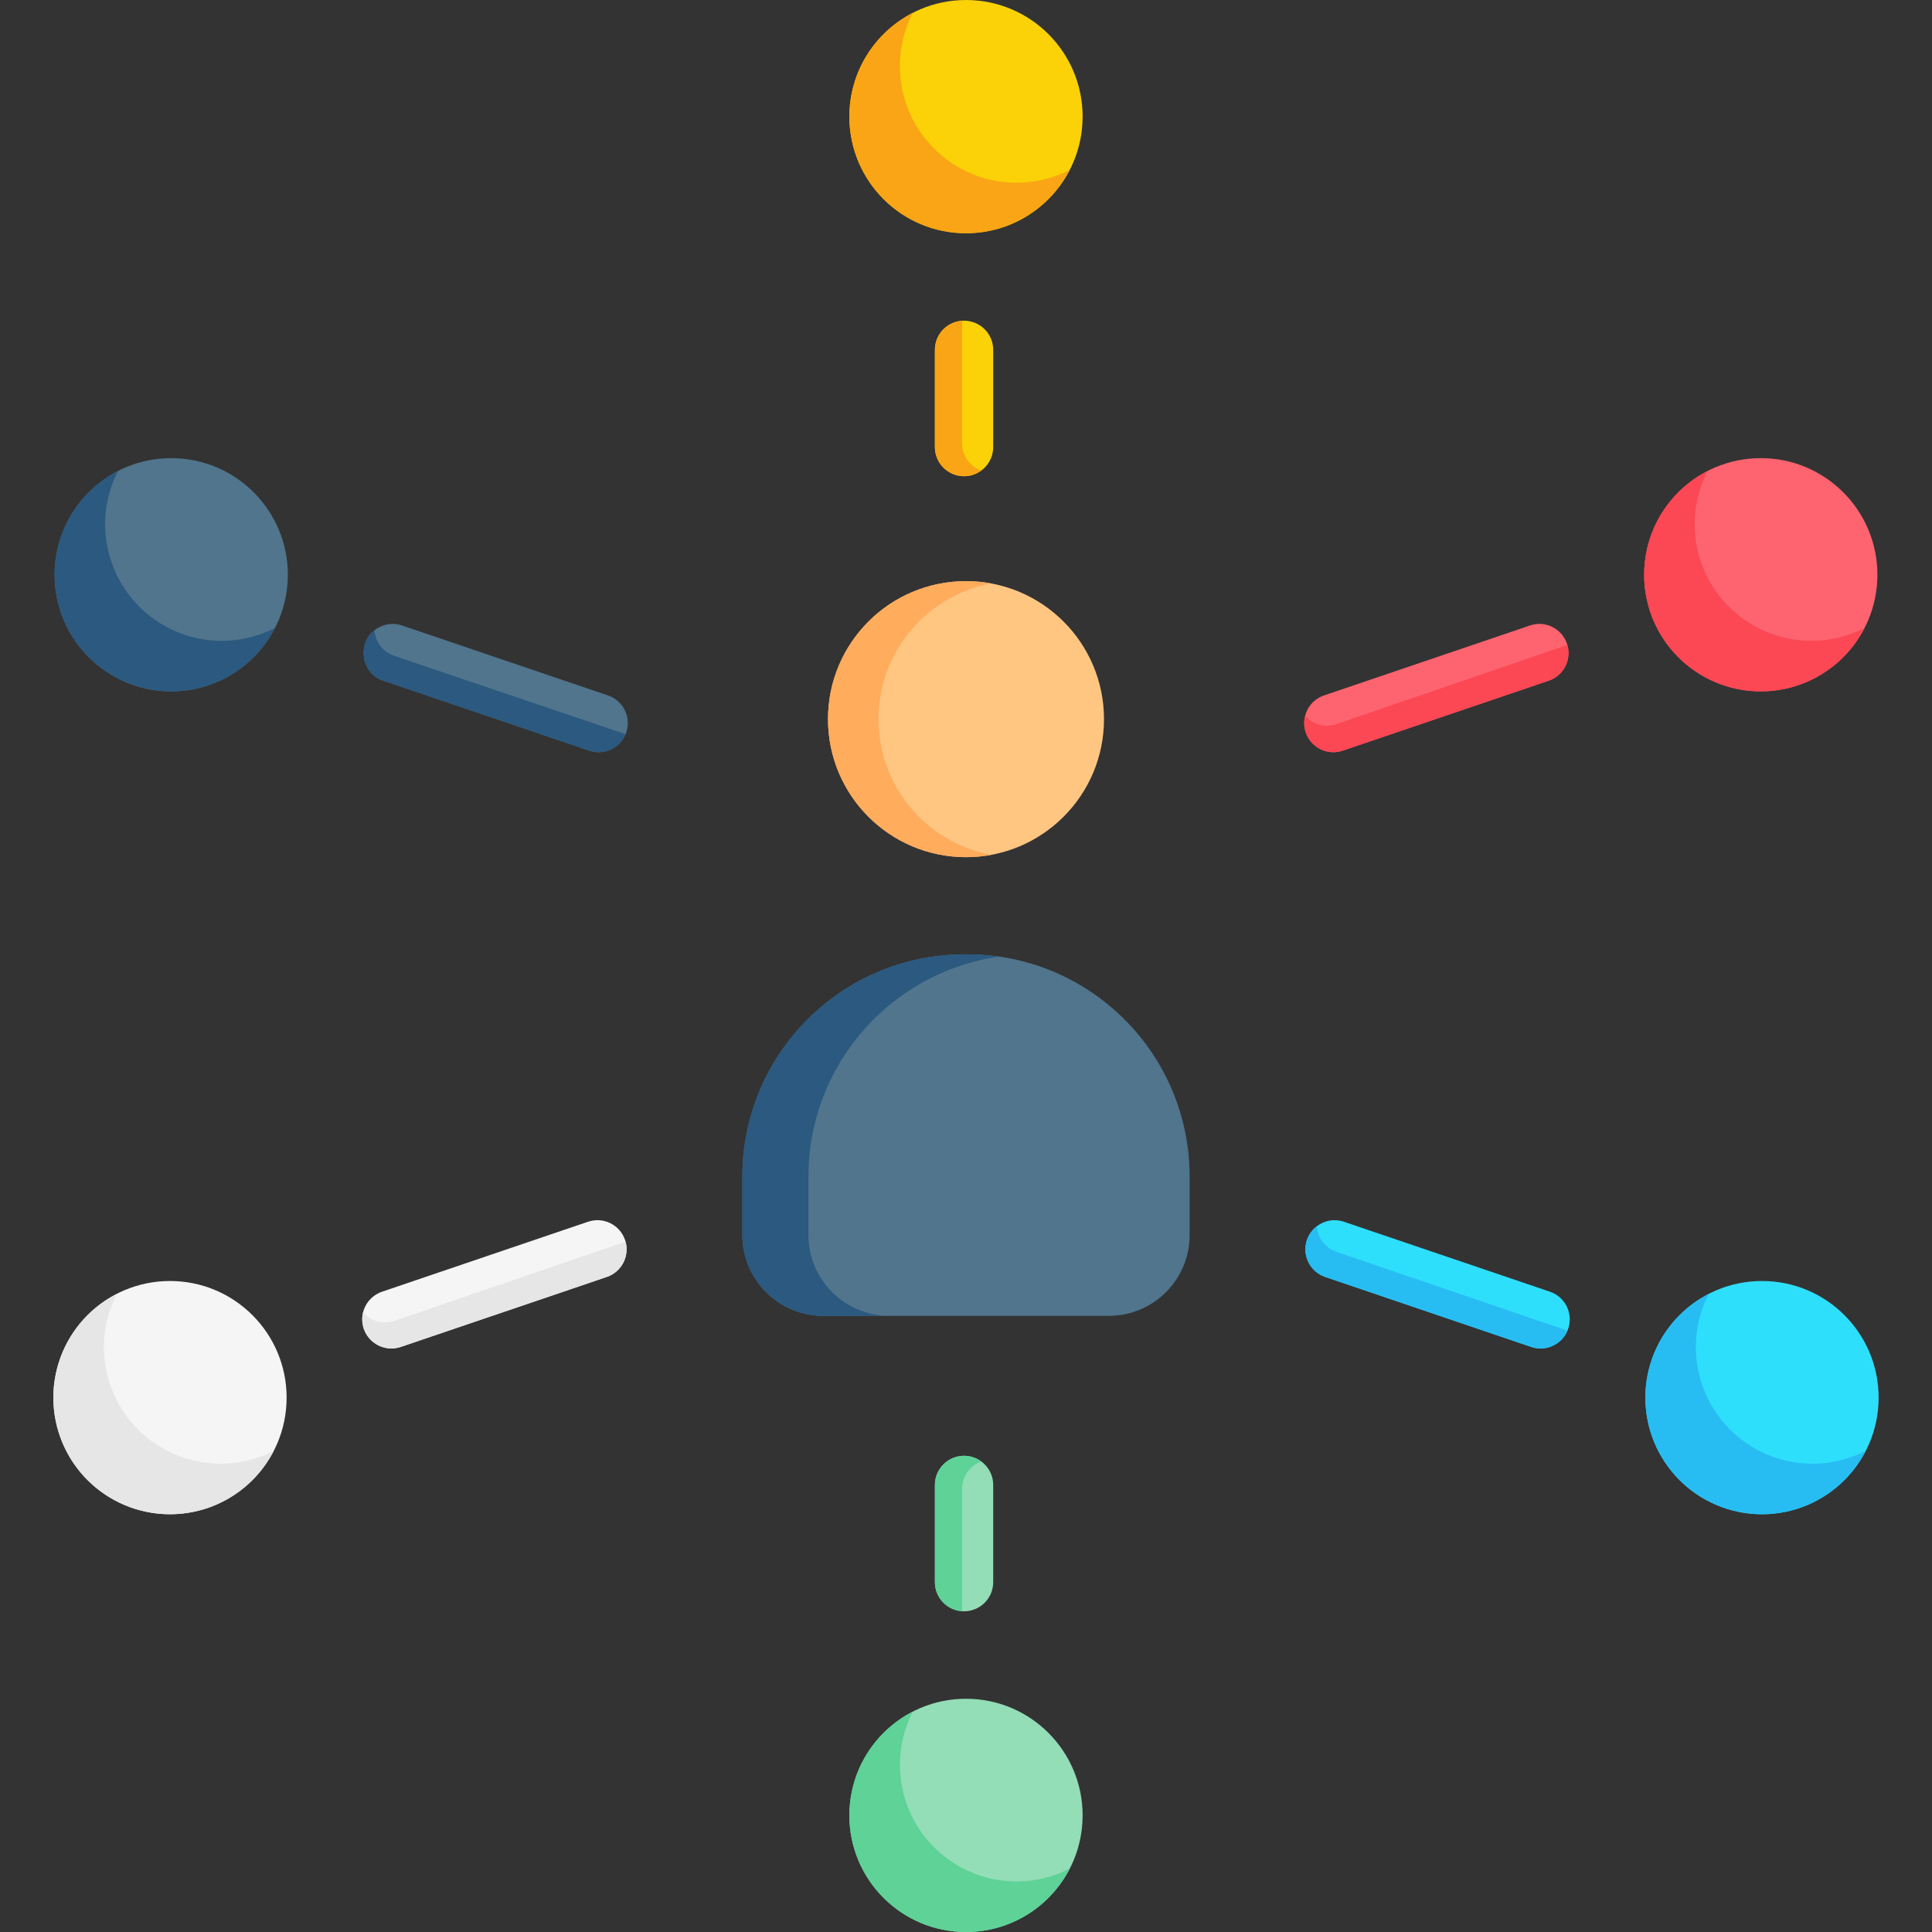 <svg id="Capa_1" enable-background="new 0 0 497 497" height="512" viewBox="0 0 497 497" width="512" xmlns="http://www.w3.org/2000/svg"><rect x="0" y="0" width="497" height="497" fill="#333333" stroke="none"/><g><circle cx="248.5" cy="185" fill="#ffc682" r="35.5"/><path d="m255 219.91c-2.1.39-4.28.59-6.5.59-19.61 0-35.5-15.89-35.5-35.5s15.89-35.5 35.5-35.5c2.22 0 4.4.2 6.5.59-16.51 3.06-29 17.52-29 34.91s12.49 31.85 29 34.91z" fill="#ffac5c"/><path d="m211.766 338.5h73.469c11.483 0 20.791-9.309 20.791-20.791v-15.033c0-31.577-25.599-57.176-57.176-57.176h-.7c-31.577 0-57.176 25.599-57.176 57.176v15.033c.001 11.482 9.309 20.791 20.792 20.791z" fill="#50758d"/><circle cx="248.5" cy="30" fill="#fad207" r="30"/><path d="m248 122.5c-4.142 0-7.5-3.357-7.5-7.5v-25c0-4.143 3.358-7.5 7.5-7.5s7.5 3.357 7.5 7.5v25c0 4.143-3.357 7.5-7.5 7.5z" fill="#fad207"/><circle cx="452.954" cy="147.854" fill="#fd646f" r="30"/><path d="m398.41 175.1-53 18c-.8.27-1.61.4-2.41.4-3.12 0-6.04-1.97-7.1-5.09-.44-1.31-.51-2.65-.24-3.91.51-2.52 2.32-4.71 4.93-5.6l53-18c3.92-1.34 8.18.77 9.51 4.69.04.11.07.21.1.32 1.11 3.83-.98 7.9-4.79 9.19z" fill="#fd646f"/><circle cx="453.27" cy="359.532" fill="#2edffc" r="30"/><path d="m403.42 341.8c-.06.17-.12.34-.19.5-.01.02-.02.04-.03.07-1.21 2.79-3.96 4.52-6.88 4.52-.8 0-1.62-.13-2.42-.4l-53-18c-3.92-1.33-6.02-5.59-4.69-9.52.51-1.48 1.42-2.69 2.58-3.56 1.92-1.45 4.49-1.96 6.94-1.12l53 18c3.92 1.33 6.02 5.59 4.69 9.51z" fill="#2edffc"/><circle cx="44.047" cy="147.854" fill="#50758d" r="30"/><path d="m161.1 188.41c-.05.16-.11.31-.18.46-1.18 2.85-3.96 4.63-6.92 4.63-.79 0-1.58-.13-2.37-.39l-.04-.01-53-18c-5.599-1.745-6.812-9.564-2.25-12.97 1.92-1.53 4.57-2.08 7.07-1.23l53 18c3.92 1.33 6.02 5.59 4.69 9.51z" fill="#50758d"/><circle cx="43.73" cy="359.532" fill="#f5f5f5" r="30"/><path d="m160.97 323.18c-.59 2.4-2.36 4.46-4.87 5.31l-53 18c-.8.27-1.62.4-2.42.4-3.12 0-6.04-1.97-7.1-5.09-.05-.15-.09-.29-.13-.44-.99-3.59.84-7.37 4.24-8.84l.01-.01c.18-.08.38-.15.57-.22l8.63-2.93 44.37-15.07c3.92-1.34 8.18.76 9.52 4.68.48 1.41.51 2.87.18 4.21z" fill="#f5f5f5"/><circle cx="248.5" cy="467" fill="#93ddb7" r="30"/><path d="m248 414.5c-4.142 0-7.5-3.357-7.5-7.5v-25c0-4.143 3.358-7.5 7.5-7.5s7.5 3.357 7.5 7.5v25c0 4.143-3.357 7.5-7.5 7.5z" fill="#93ddb7"/><path d="m275.19 43.69c-4.97 9.69-15.06 16.31-26.69 16.31-16.57 0-30-13.43-30-30 0-11.63 6.62-21.72 16.31-26.69-2.12 4.1-3.31 8.76-3.31 13.69 0 16.57 13.43 30 30 30 4.93 0 9.59-1.19 13.69-3.31z" fill="#faa515"/><path d="m479.64 161.54c-3.33 6.5-9.03 11.81-16.43 14.5-15.56 5.67-32.78-2.36-38.45-17.93-5.23-14.38 1.22-30.17 14.52-36.96-3.69 7.17-4.49 15.79-1.52 23.96 5.67 15.57 22.89 23.6 38.45 17.93 1.19-.43 2.33-.93 3.43-1.5z" fill="#fc4755"/><path d="m479.96 373.21c-6.78 13.29-22.57 19.75-36.95 14.51-15.57-5.66-23.6-22.88-17.93-38.45 2.7-7.4 8-13.1 14.5-16.42-.57 1.09-1.07 2.23-1.5 3.42-5.67 15.57 2.36 32.79 17.93 38.45 8.17 2.97 16.79 2.18 23.95-1.51z" fill="#27bdf3"/><path d="m70.74 161.53c-6.78 13.29-22.57 19.75-36.95 14.51-15.57-5.66-23.6-22.88-17.93-38.45 2.69-7.4 7.99-13.09 14.49-16.42-.56 1.09-1.06 2.23-1.49 3.42-5.67 15.57 2.36 32.79 17.93 38.45 8.16 2.97 16.78 2.18 23.95-1.51z" fill="#2b597f"/><path d="m70.42 373.22c-3.33 6.5-9.03 11.81-16.43 14.5-15.57 5.67-32.78-2.36-38.45-17.93-5.24-14.38 1.22-30.17 14.51-36.95-3.69 7.16-4.48 15.78-1.51 23.95 5.67 15.57 22.88 23.6 38.45 17.93 1.19-.43 2.33-.93 3.43-1.5z" fill="#e6e6e6"/><path d="m275.19 480.69c-4.97 9.69-15.06 16.31-26.69 16.31-16.57 0-30-13.43-30-30 0-11.63 6.62-21.72 16.31-26.69-2.12 4.1-3.31 8.76-3.31 13.69 0 16.57 13.43 30 30 30 4.93 0 9.59-1.19 13.69-3.31z" fill="#5ed297"/><path d="m228.77 338.5h-17c-11.49 0-20.8-9.31-20.8-20.79v-15.03c0-31.58 25.6-57.18 57.18-57.18h.7c2.77 0 5.49.2 8.15.58-27.72 3.95-49.03 27.79-49.03 56.6v15.03c0 11.48 9.31 20.79 20.8 20.79z" fill="#2b597f"/><path d="m252.43 121.04c-1.24.92-2.77 1.46-4.43 1.46-4.14 0-7.5-3.36-7.5-7.5v-25c0-3.97 3.09-7.23 7-7.47v31.47c0 3.24 2.05 6 4.93 7.04z" fill="#faa515"/><path d="m252.43 375.96c-1.24-.92-2.77-1.46-4.43-1.46-4.14 0-7.5 3.36-7.5 7.5v25c0 3.97 3.09 7.23 7 7.47v-31.47c0-3.24 2.05-6 4.93-7.04z" fill="#5ed297"/><path d="m93.401 337.596c1.93 2.24 5.11 3.2 8.09 2.18l59.43-20.36c.99 3.59-.84 7.37-4.24 8.84l-.01.01-9.2 3.15-44.37 15.07c-3.92 1.34-8.18-.76-9.52-4.68-.48-1.41-.51-2.87-.18-4.21z" fill="#e6e6e6"/><path d="m160.92 188.87c-1.18 2.85-3.96 4.63-6.92 4.63-.79 0-1.58-.13-2.37-.39l-.04-.01-53-18c-5.599-1.745-6.812-9.564-2.25-12.97.19 2.92 2.11 5.58 5.06 6.58z" fill="#2b597f"/><path d="m403.23 342.3c-.01.02-.02.04-.03.07-1.21 2.79-3.96 4.52-6.88 4.52-.8 0-1.62-.13-2.42-.4l-53-18c-3.92-1.33-6.02-5.59-4.69-9.52.51-1.48 1.42-2.69 2.58-3.56.15 2.95 2 5.58 4.98 6.6z" fill="#27bdf3"/><path d="m398.41 175.1-53 18c-.8.27-1.61.4-2.41.4-3.12 0-6.04-1.97-7.1-5.09-.44-1.31-.51-2.65-.24-3.91.04-.12.07-.23.1-.33 1.94 2.2 5.08 3.13 8.03 2.12l59.41-20.38c1.11 3.83-.98 7.9-4.79 9.19z" fill="#fc4755"/></g></svg>